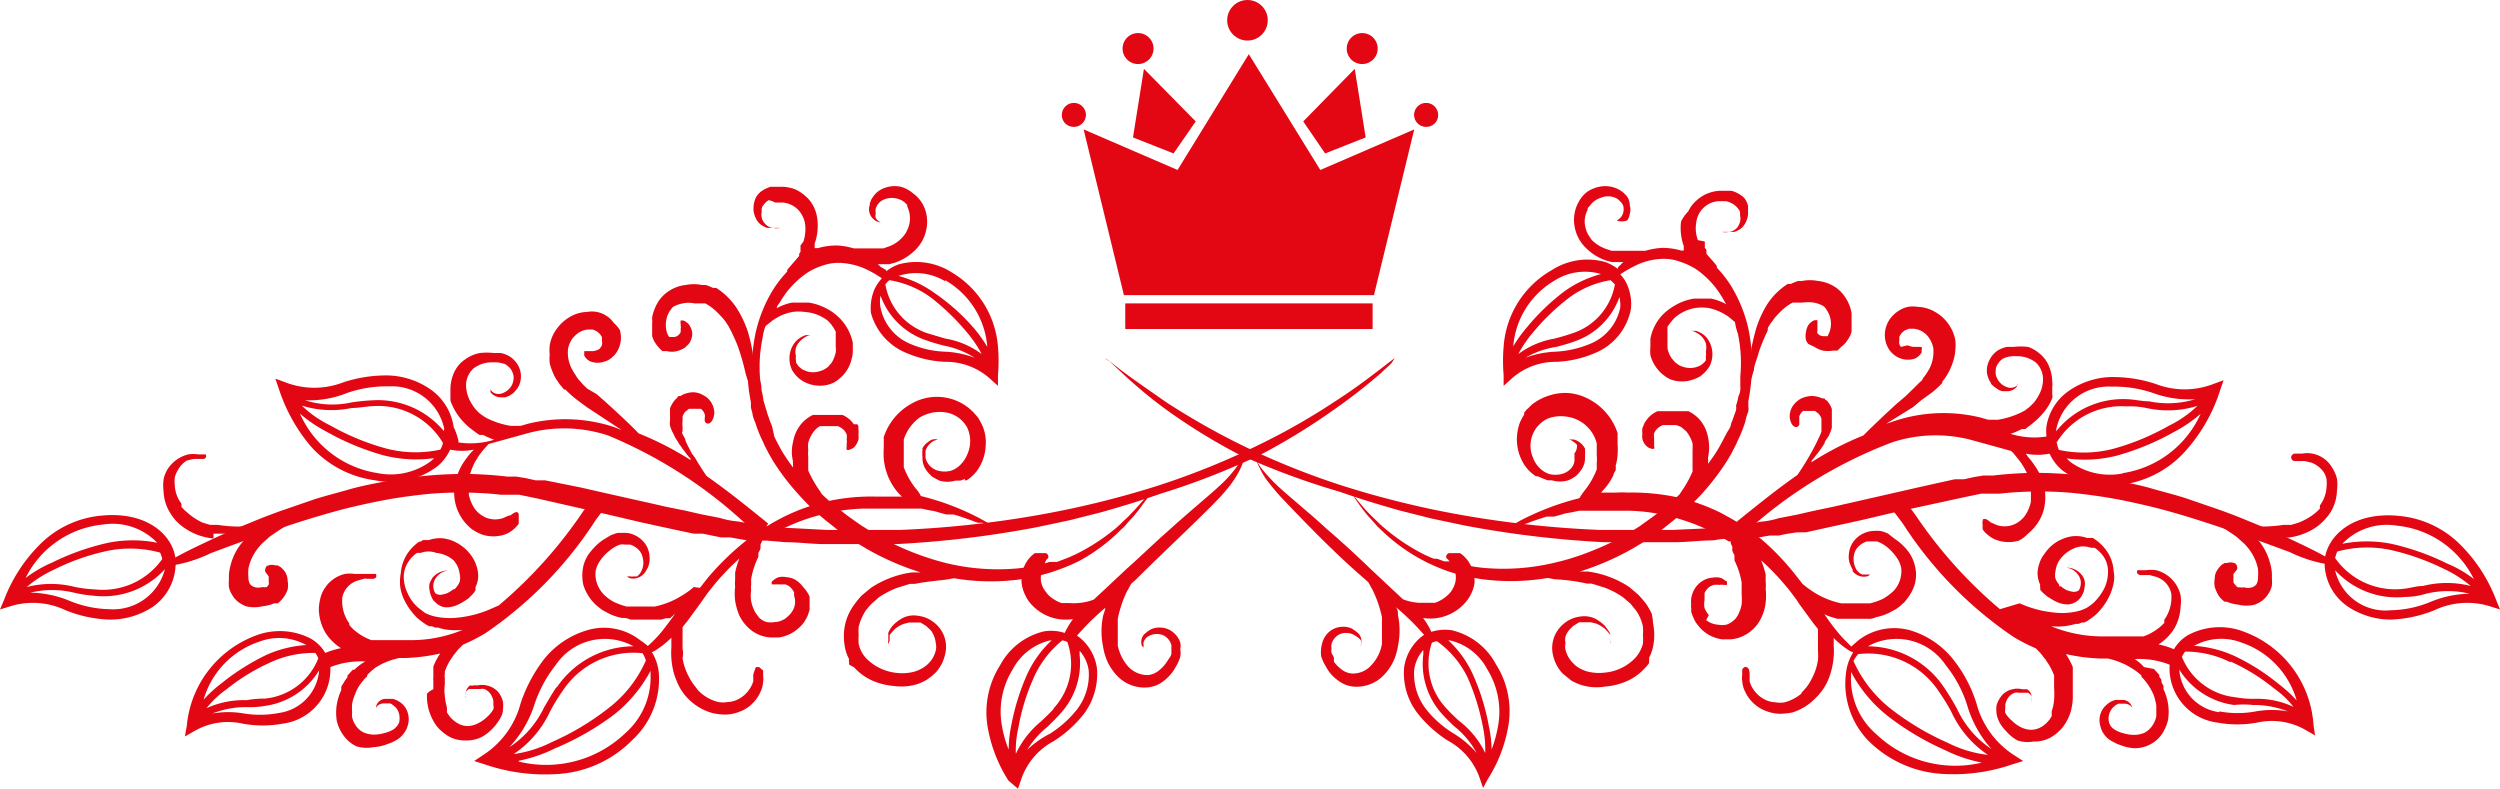 <svg xmlns="http://www.w3.org/2000/svg" viewBox="0 0 93.69 29.57"><defs><style>.cls-1{fill:#e30613;}</style></defs><g id="Layer_2" data-name="Layer 2"><g id="Layer_1-2" data-name="Layer 1"><g id="Layer_2-2" data-name="Layer 2"><g id="set"><path class="cls-1" d="M38.15,29.56l.13-.38a2.54,2.54,0,0,1,1.2-1.4,4.47,4.47,0,0,0,1.12-1,2.5,2.5,0,0,0,.51-1.73h0a1.81,1.81,0,0,0-.64-1.15l-.11-.08c.14-.15.32-.36.55-.58l.18-.17.2-.18.13-.11c0,.1-.06.2-.08.3a2.83,2.83,0,0,0,0,1.16,2.21,2.21,0,0,0,.17.57,2,2,0,0,0,.35.51,1.41,1.41,0,0,0,1.16.44,1.16,1.16,0,0,0,.32-.08,1.2,1.2,0,0,0,.27-.16A1.69,1.69,0,0,0,44,25.1l.13-.23a1.86,1.86,0,0,0,.1-.25.66.66,0,0,0,0-.28.62.62,0,0,0,0-.27.85.85,0,0,0-.3-.4.76.76,0,0,0-.41-.15.82.82,0,0,0-.38.06l-.14.09-.12.1a.43.43,0,0,0-.09.42.27.27,0,0,0,.07.08h0a.11.11,0,0,1,0-.08.33.33,0,0,1,0-.14.57.57,0,0,1,.11-.16.63.63,0,0,1,.5-.12.5.5,0,0,1,.26.13.57.57,0,0,1,.17.28v.33a.56.56,0,0,1-.09.17l-.12.18a1.42,1.42,0,0,1-.3.3.8.8,0,0,1-.36.14,1,1,0,0,1-.74-.31,1.69,1.69,0,0,1-.4-.8v-1a4.35,4.35,0,0,1,.33-1l.17-.31.18-.16c1-1,2.15-2.06,3-2.93a6.53,6.53,0,0,0,.55-.63,4,4,0,0,0,.35-.56,3.12,3.12,0,0,0,.15-.39.38.38,0,0,0,0-.15l-.08.12c-.08.12-.12.21-.22.35a4.51,4.51,0,0,1-.4.47c-.17.17-.37.35-.59.54l-.72.62c-.25.22-.52.45-.78.69-.54.47-1.08,1-1.6,1.46l-.81.76-.43.4h0a2,2,0,0,1-.6.13,1.61,1.61,0,0,1-.31,0h-.3a1.36,1.36,0,0,1-.5-.31,2,2,0,0,1-.17-.23.94.94,0,0,1-.1-.28.92.92,0,0,1,.12-.56A1,1,0,0,1,39.2,21a.3.3,0,0,1,.08-.08h0a.15.15,0,0,0-.08-.19h-.42a1.15,1.15,0,0,0-.27.27,1.26,1.26,0,0,0-.22.88,1.41,1.41,0,0,0,.14.44,1.21,1.21,0,0,0,.24.35,1.73,1.73,0,0,0,1.54.53h0a3.4,3.4,0,0,0-.31.52,1.67,1.67,0,0,0-.77-.06,2.53,2.53,0,0,0-1.65,1.27A3.29,3.29,0,0,0,37,27.16a5.42,5.42,0,0,0,.79,2.09Zm1.34-3c-.15.17-.32.33-.48.48a3.47,3.47,0,0,0-.94,1.21,3.74,3.74,0,0,1,.1-1,7.75,7.75,0,0,1,.56-1.83A3.76,3.76,0,0,1,39.81,24a.6.6,0,0,1,.19.06h0a2.45,2.45,0,0,1-.51,2.48ZM39.41,24a4,4,0,0,0-.92,1.28,8.53,8.53,0,0,0-.59,1.9,4.61,4.61,0,0,0-.1.91,4.35,4.35,0,0,1-.27-1,3,3,0,0,1,.42-2A2.14,2.14,0,0,1,39.35,24Zm-1,4.25a3.34,3.34,0,0,1,.83-1c.17-.16.34-.33.5-.51a2.79,2.79,0,0,0,.72-2.19v-.16a1.37,1.37,0,0,1,.34.74,2.13,2.13,0,0,1-.44,1.46,4.09,4.09,0,0,1-1,.9,3.5,3.5,0,0,0-1,.75Z"/><path class="cls-1" d="M52.27,13.42l-.15.11-.44.34c-.38.29-.94.72-1.69,1.2a24.43,24.43,0,0,1-2.77,1.58,28.48,28.48,0,0,1-3.76,1.53,34.69,34.69,0,0,1-4.6,1.13,38.63,38.63,0,0,1-5.14.55H31l-1.35-.07a10,10,0,0,1-1.34-.13l-.67-.12a3.08,3.08,0,0,1-.66-.13l-.67-.13-.66-.15L25,19l-.66-.15L23,18.55l-1.28-.29L20.42,18h-.35l-.36-.08-.36-.06H19c-.5-.06-1-.09-1.5-.1a16.74,16.74,0,0,0-3,.27c-.48.09-1,.19-1.41.31s-.9.24-1.33.38l-1.22.42c-.39.14-.76.28-1.11.43-.7.28-1.3.55-1.8.79-1,.47-1.57.8-1.49.87a5.15,5.15,0,0,0,1.76-.5c.51-.19,1.12-.42,1.81-.66s1.45-.5,2.27-.74c.41-.12.83-.24,1.26-.34s.89-.2,1.34-.28.92-.14,1.38-.19a13.19,13.19,0,0,1,1.41-.06,13,13,0,0,1,1.4.08h.68l.68.14,2.6.59,1.32.31,1.33.29L26,20h.34l.34.07.34.07h.34l.69.12h.69l.7.06c.46,0,.92.06,1.38.07H33.6a38.43,38.43,0,0,0,5.24-.63l1.23-.26,1.19-.3c.78-.22,1.53-.45,2.24-.7A27.37,27.37,0,0,0,47.32,17a24.41,24.41,0,0,0,2.76-1.71A20.6,20.6,0,0,0,51.73,14l.41-.38Z"/><path class="cls-1" d="M18.07,27.61a1.74,1.74,0,0,0,.42-.34,1.56,1.56,0,0,0,.16-.2,1.76,1.76,0,0,0,.14-.23.66.66,0,0,0,.06-.27,1.13,1.13,0,0,0,0-.26.85.85,0,0,0-.22-.42.82.82,0,0,0-.38-.2.73.73,0,0,0-.36,0,.38.38,0,0,0-.15,0h-.07l-.06,0a.45.45,0,0,0-.17.37.17.17,0,0,0,0,.1h0v-.08a.5.5,0,0,1,0-.13.44.44,0,0,1,.14-.13H18a.33.33,0,0,1,.14,0,.48.48,0,0,1,.23.17.7.7,0,0,1,.12.28v.16a.27.27,0,0,1,0,.15,1.13,1.13,0,0,1-.24.29,1.31,1.31,0,0,1-.34.24.93.93,0,0,1-.37.1.74.74,0,0,1-.36-.09,1.07,1.07,0,0,1-.31-.25l-.06-.08-.06-.09v-.19a2,2,0,0,1-.08-.43,1.62,1.62,0,0,1,0-.44v-.24a.21.21,0,0,1,0-.11v-.12a2,2,0,0,1,.21-.44l.07-.1a.61.61,0,0,1,.07-.1l.14-.18.19-.19a6.65,6.65,0,0,0,.84-.43,14.83,14.83,0,0,0,4.14-4.25l.34-.45-.46-.35c-.11.16-.22.31-.34.46a17.06,17.06,0,0,1-3.18,3.55l-.25.11a4.12,4.12,0,0,1-1.46.36,2.62,2.62,0,0,1-.74-.07,1.66,1.66,0,0,1-.31-.12l-.25-.19a1.52,1.52,0,0,1-.4-.54,1.44,1.44,0,0,1-.15-.65,1.06,1.06,0,0,1,.21-.59,1.2,1.2,0,0,1,.22-.23l.07-.05h.14a.83.83,0,0,1,.58,0A1.17,1.17,0,0,1,17,21a.94.94,0,0,1,.23.53.57.57,0,0,1,0,.26.68.68,0,0,1-.14.23l-.05.06H17a1.58,1.58,0,0,1-.24.15,1.05,1.05,0,0,1-.24.06.35.35,0,0,1-.2-.05h0a.52.52,0,0,1,0-.56.69.69,0,0,1,.23-.22.68.68,0,0,1,.24-.08h0a.76.76,0,0,0-.58.27,2.12,2.12,0,0,0-.11.21.57.57,0,0,0,0,.26.84.84,0,0,0,.08.27.57.57,0,0,0,.08.13l.12.11a.61.61,0,0,0,.32.13,1,1,0,0,0,.34-.05,1.77,1.77,0,0,0,.31-.15l.14-.09a.53.53,0,0,0,.14-.12.86.86,0,0,0,.13-.14l.06-.09V22a.91.91,0,0,0,.1-.4,1.14,1.14,0,0,0-.07-.41,1.3,1.3,0,0,0-.19-.37,1.61,1.61,0,0,0-.67-.54,1.36,1.36,0,0,0-.44-.11,1.3,1.3,0,0,0-.48.07h-.22l-.09.06h-.05a1.67,1.67,0,0,0-.34.31,1.55,1.55,0,0,0-.35.87A1.77,1.77,0,0,0,15,22a1.71,1.71,0,0,0,.13.44,2.42,2.42,0,0,0,.51.72,2.88,2.88,0,0,0,.35.26l.1.05.1,0,.12.05h.11a1.8,1.8,0,0,0,.45.09,3.53,3.53,0,0,0,.46,0h0a5.06,5.06,0,0,1-1.92.38H13.92a2,2,0,0,1-.55-.3,1.51,1.51,0,0,1-.23-.21l-.05-.06v-.06a.83.83,0,0,1-.08-.12,1.46,1.46,0,0,1-.18-.57,1.41,1.41,0,0,1,0-.29.84.84,0,0,1,.56-.62l.25-.07a.21.21,0,0,1,.11,0H14a.21.21,0,0,0,.1-.06v-.12h-.8a1.21,1.21,0,0,0-.38,0,1.23,1.23,0,0,0-.74.52,1.12,1.12,0,0,0-.18.42,1.58,1.58,0,0,0-.05.43,1.81,1.81,0,0,0,.24.82,1.85,1.85,0,0,0,.59.59h0a3.09,3.09,0,0,0-.59.18,1.5,1.5,0,0,0-.53-.53,2.52,2.52,0,0,0-2.08-.12A4,4,0,0,0,7,27.2l-.07.4.35-.2a2.52,2.52,0,0,1,1.82-.28,4.15,4.15,0,0,0,1.49,0A2.05,2.05,0,0,0,12.38,25h0a3.09,3.09,0,0,1,1.31-.21,1.83,1.83,0,0,0-.36.26l-.05.05h-.06l-.1.11-.1.11h0v.06l-.09.12-.07.12a.75.75,0,0,0-.07.12v.12a2.19,2.19,0,0,0-.17.55,2,2,0,0,0,0,.6,1.51,1.51,0,0,0,.26.56,1.24,1.24,0,0,0,.48.4A1.35,1.35,0,0,0,14,28a1.63,1.63,0,0,0,.53-.12,1.22,1.22,0,0,0,.24-.1,1,1,0,0,0,.22-.14.91.91,0,0,0,.18-.21.66.66,0,0,0,.11-.24.79.79,0,0,0,0-.48.7.7,0,0,0-.23-.35.87.87,0,0,0-.33-.17h-.3a.39.39,0,0,0-.32.26.17.17,0,0,0,0,.1h0V26.5a.43.43,0,0,1,.1-.09.37.37,0,0,1,.18-.05h.23a.24.24,0,0,1,.11.06l.11.09a.58.58,0,0,1,.13.26.76.76,0,0,1,0,.3.64.64,0,0,1-.08.14l-.11.11a1.14,1.14,0,0,1-.36.15,1.4,1.4,0,0,1-.41.06,1,1,0,0,1-.37-.08.71.71,0,0,1-.29-.25.82.82,0,0,1-.15-.36v-.1a.17.17,0,0,0,0-.1v-.21a1.45,1.45,0,0,1,.12-.42,1.47,1.47,0,0,1,.21-.39l.07-.09.08-.1.09-.08V25.3h0A2.19,2.19,0,0,1,14.1,25l.11-.06.1-.06.21-.09a3.19,3.19,0,0,1,.44-.13h.19a6.83,6.83,0,0,0,1.35-.17,2.3,2.3,0,0,0-.26.49v.14l0,.14v.15a.09.09,0,0,0,0,.07v.35A.74.74,0,0,0,16,26v.13a1.89,1.89,0,0,0,.38,1.1,1.65,1.65,0,0,0,.48.39,1.29,1.29,0,0,0,.61.13A1.26,1.26,0,0,0,18.07,27.61Zm-6.25-3.14a1.28,1.28,0,0,1,.11.2,2.4,2.4,0,0,1-2,1.51q-.35,0-.69.06a3.36,3.36,0,0,0-1.5.3,3.51,3.51,0,0,1,.74-.7,7.53,7.53,0,0,1,1.62-1A3.81,3.81,0,0,1,11.82,24.47ZM9.15,26.74a3.4,3.4,0,0,0-1.19,0,3.41,3.41,0,0,1,1.3-.24,3.3,3.3,0,0,0,.7-.05,2.82,2.82,0,0,0,2-1.33,1.75,1.75,0,0,1-1.51,1.6A3.77,3.77,0,0,1,9.15,26.74Zm2.32-2.57h.06a4.34,4.34,0,0,0-1.54.37A8.65,8.65,0,0,0,8.31,25.6a5,5,0,0,0-.68.62,3.23,3.23,0,0,1,2.08-2.17A2.09,2.09,0,0,1,11.47,24.17Z"/><path class="cls-1" d="M5.73,22.74a2,2,0,0,0,.85-1.54,1,1,0,0,0,0-.25h0c-.11-.92-1.09-1.78-2.74-1.63a3.73,3.73,0,0,0-2.4,1.14,5.85,5.85,0,0,0-1.28,2L0,22.84l.39-.12a2.85,2.85,0,0,1,2.07.15,4.81,4.81,0,0,0,1.63.35A2.91,2.91,0,0,0,5.73,22.74Zm-2.15-.65A5,5,0,0,1,2.82,22,3.62,3.62,0,0,0,1,22a4.34,4.34,0,0,1,1-.64,8.36,8.36,0,0,1,2-.71,4.23,4.23,0,0,1,2,.06,1.13,1.13,0,0,1,.08.24A2.72,2.72,0,0,1,3.58,22.09Zm2.31-1.75a4.7,4.7,0,0,0-1.83,0,9.2,9.2,0,0,0-2.1.74,4.74,4.74,0,0,0-1,.58,3.62,3.62,0,0,1,2.88-2A2.31,2.31,0,0,1,5.89,20.34ZM4.1,22.83a4.13,4.13,0,0,1-1.51-.32,4,4,0,0,0-1.45-.3,3.46,3.46,0,0,1,1.63,0,5.19,5.19,0,0,0,.79.12,3.11,3.11,0,0,0,2.62-1A2,2,0,0,1,4.1,22.83Z"/><path class="cls-1" d="M9.49,19.73a2.41,2.41,0,0,0-.38,0,5,5,0,0,1-.95-.06H7.87l-.29-.09A2.27,2.27,0,0,1,7,19.19,1.8,1.8,0,0,1,6.8,19v-.12l-.08-.12a1.26,1.26,0,0,1-.17-.57,1.41,1.41,0,0,1,0-.29.81.81,0,0,1,.11-.27A.93.93,0,0,1,7,17.26l.25-.06h.36a.12.12,0,0,0,.1-.05.13.13,0,0,0,0-.12H7.44a1.27,1.27,0,0,0-.39,0,1.29,1.29,0,0,0-.74.51,1.16,1.16,0,0,0-.18.43,1.55,1.55,0,0,0,0,.43,1.63,1.63,0,0,0,.24.81,1.75,1.75,0,0,0,.58.6,2.2,2.2,0,0,0,.7.31,2,2,0,0,0,.35.06V20H9.16A3.72,3.72,0,0,1,9.49,19.73Z"/><path class="cls-1" d="M12.18,19a1.19,1.19,0,0,0-.46.06,7.47,7.47,0,0,0-1.15.3,4.12,4.12,0,0,0-.74.34c-.13.08-.26.16-.38.25a1.82,1.82,0,0,0-.34.34,2.11,2.11,0,0,0-.47.9,1.57,1.57,0,0,0-.06.53,1.41,1.41,0,0,0,0,.29,1,1,0,0,0,.13.3.88.88,0,0,0,.22.25,1.18,1.18,0,0,0,.29.16,1.3,1.3,0,0,0,.62,0,1.59,1.59,0,0,0,.3-.06l.14-.05h.13a1.09,1.09,0,0,0,.37-.52.86.86,0,0,0,0-.32.68.68,0,0,0-.08-.31.76.76,0,0,0-.19-.21l-.1-.06h-.09a.39.39,0,0,0-.26,0,.13.13,0,0,0-.11.11.17.17,0,0,0,0,.14l.12.16v.22a.14.14,0,0,1,0,.09L10,22l-.09.09h0L10,22a.49.49,0,0,1-.17,0,.51.51,0,0,1-.3,0,.36.36,0,0,1-.16-.11.46.46,0,0,1-.06-.23,2,2,0,0,1,0-.35,1.76,1.76,0,0,1,.28-.66,2.17,2.17,0,0,1,.24-.29l.28-.25c.2-.14.4-.28.61-.4.41-.23.79-.4,1-.53A1.71,1.71,0,0,1,12.18,19Z"/><path class="cls-1" d="M28.44,20.07l.35-.44-.1-.09c-.72-.58-1.45-1.17-2.21-1.7-.11-.16-.27-.4-.43-.68L25.93,17l-.12-.23-.06-.12-.06-.13c0-.08-.07-.16-.11-.25s0-.08,0-.12V16a.81.81,0,0,1,0-.22V15.7h0v-.09a.52.52,0,0,1,.1-.18l.14-.11h.45l.06.06a.64.64,0,0,1,.08.14.33.33,0,0,1,0,.14v.12a.14.14,0,0,0,.07.08.11.11,0,0,0,.11,0,.28.28,0,0,0,.12-.14.63.63,0,0,0,.06-.27.79.79,0,0,0-.1-.34.7.7,0,0,0-.3-.29A.81.81,0,0,0,26,14.7a1,1,0,0,0-.41.09l-.09.05h-.05s-.05,0-.07.07l-.07.06a1.12,1.12,0,0,0-.2.33v0h0v.48a.49.49,0,0,0,0,.17,1.2,1.2,0,0,0,.13.31,1.17,1.17,0,0,0,.15.27l.07.12.09.12a.44.44,0,0,0,.08.11l.08.11a1.63,1.63,0,0,0,.17.2v.05a12,12,0,0,0-1.95-1c-.22-.24-.67-.66-1.24-1.18l-.33-.29L22,14.56l-.16-.16-.15-.17a1.27,1.27,0,0,1-.13-.19,1.74,1.74,0,0,1-.11-.18,1.3,1.3,0,0,1-.16-.8,1,1,0,0,1,.14-.34,1,1,0,0,1,.27-.26.76.76,0,0,1,.33-.11h.17a.51.51,0,0,1,.28.17.35.35,0,0,1,.08.13v.13a.33.33,0,0,1,0,.14.24.24,0,0,1-.06.11.23.23,0,0,1-.07.07.83.83,0,0,1-.21.06H21.9a.09.09,0,0,0,0,.07.17.17,0,0,0,0,.1.47.47,0,0,0,.24.22.75.75,0,0,0,.51,0,.64.64,0,0,0,.29-.16.85.85,0,0,0,.22-.28,1,1,0,0,0,.07-.74A1.18,1.18,0,0,0,23,12.1a1,1,0,0,0-1-.41,1.36,1.36,0,0,0-.65.19,1.62,1.62,0,0,0-.49.45,1.42,1.42,0,0,0-.26.62,1.93,1.93,0,0,0,0,.34,1.71,1.71,0,0,0,0,.32,2.42,2.42,0,0,0,.23.58c.06.08.11.17.17.24l.09.11.05.06h.05a4.48,4.48,0,0,0,.4.36l.39.29.38.25.94.62L23,16a5.84,5.84,0,0,0-3.21-.12l-.28.08h-.37a3.16,3.16,0,0,1-.9-.29h0l-.1-.06-.1-.07h0l-.09-.07-.08-.08-.07-.08h0a1.83,1.83,0,0,1-.23-.38,1.38,1.38,0,0,1-.1-.4.86.86,0,0,1,.26-.71,1.13,1.13,0,0,1,.75-.24,1,1,0,0,1,.39.05.28.28,0,0,1,.15.08.68.68,0,0,1,.12.12.64.64,0,0,1,.11.3.72.72,0,0,1-.06.29.66.66,0,0,1-.4.33.38.38,0,0,1-.21,0,.33.33,0,0,1-.13-.07.18.18,0,0,1-.06-.09h0a.24.24,0,0,0,0,.12.49.49,0,0,0,.4.18h.15l.15-.06.15-.1.13-.15a.76.76,0,0,0,.15-.41.85.85,0,0,0-.1-.47.83.83,0,0,0-.16-.21.76.76,0,0,0-.23-.17,1.14,1.14,0,0,0-.26-.09h-.25a2.44,2.44,0,0,0-.54,0,1.36,1.36,0,0,0-.55.24A1.17,1.17,0,0,0,17,14a1.53,1.53,0,0,0-.12.6V15a.58.58,0,0,0,.05.14,2.25,2.25,0,0,0,.29.5,3,3,0,0,0,.39.4l.12.09.12.09.12.08h.14a3,3,0,0,0,.41.18,3,3,0,0,1-1.34.1v-.07A2.55,2.55,0,0,0,17,16a2.08,2.08,0,0,0-.87-1.41,2.94,2.94,0,0,0-1.57-.52,5.16,5.16,0,0,0-1.7.26,3,3,0,0,1-2.16,0l-.38-.14.13.38a6.37,6.37,0,0,0,1.2,2.16A3.91,3.91,0,0,0,14.06,18a2.89,2.89,0,0,0,2.34-.53,1.79,1.79,0,0,0,.47-.62,2.22,2.22,0,0,0,.89,0l-.09.09a3,3,0,0,0-.22.28,2.07,2.07,0,0,0-.34.68,1.8,1.8,0,0,0-.07.83,1.74,1.74,0,0,0,.33.78,1.77,1.77,0,0,0,.3.31,1.68,1.68,0,0,0,.42.22A1.35,1.35,0,0,0,19,20a1.27,1.27,0,0,0,.33-.24l.11-.13v-.2a0,0,0,0,1,0-.05v-.1a.1.1,0,0,0-.07-.09c-.08,0-.15.06-.25.13h-.05l-.23.1a.93.93,0,0,1-.57,0,1,1,0,0,1-.46-.33,1.42,1.42,0,0,1-.24-.55v-.3a1.71,1.71,0,0,1,0-.32,3.23,3.23,0,0,1,.22-.59l.16-.26.09-.12.09-.11.1-.11.08-.09.94-.26.62-.17a5.27,5.27,0,0,1,2.92.11A17.33,17.33,0,0,1,28.33,20ZM11.24,15.5a5.19,5.19,0,0,0,1,.68,9.59,9.59,0,0,0,2.12.88,4.91,4.91,0,0,0,1.91.11l-.12.11a2.51,2.51,0,0,1-2,.45A3.82,3.82,0,0,1,11.24,15.5Zm5.39.65A3.21,3.21,0,0,0,14,15a7.58,7.58,0,0,0-.82.08A3.36,3.36,0,0,1,11.43,15,3.83,3.83,0,0,0,13,14.73a4.47,4.47,0,0,1,1.58-.25,2,2,0,0,1,2.07,1.6Zm-.13.7a4.35,4.35,0,0,1-2.06-.05,9.14,9.14,0,0,1-2.07-.86,4.12,4.12,0,0,1-1.06-.74,3.71,3.71,0,0,0,1.87.09c.26,0,.54-.06.8-.07A2.82,2.82,0,0,1,16.6,16.6.77.77,0,0,1,16.5,16.85Z"/><path class="cls-1" d="M34.37,25.64a1.76,1.76,0,0,0,.37-.17,2.6,2.6,0,0,0,.32-.26,1.48,1.48,0,0,0,.36-.69,1.15,1.15,0,0,0-.5-1.25,1,1,0,0,0-.28-.14,1.36,1.36,0,0,0-.29-.06.93.93,0,0,0-.52.09,1.52,1.52,0,0,0-.35.26,1.12,1.12,0,0,0-.19.29V24a.38.38,0,0,0,0,.15v0a.78.78,0,0,1,.05-.14v-.21a2.2,2.2,0,0,1,.2-.23,1.09,1.09,0,0,1,.33-.19l.2-.05h.43l.21.13.18.17a1,1,0,0,1,.18.48.57.57,0,0,1,0,.26,1,1,0,0,1-.28.5,1.08,1.08,0,0,1-.24.18,1.39,1.39,0,0,1-.28.12,1.74,1.74,0,0,1-.64.05,1.86,1.86,0,0,1-1.17-.55,1.12,1.12,0,0,1-.28-.54,1.71,1.71,0,0,1,0-.32,1.71,1.71,0,0,1,0-.32,2.06,2.06,0,0,1,.25-.59,3,3,0,0,1,.23-.27l.27-.24a3.48,3.48,0,0,1,.66-.35l.35-.11.17-.05h.18c.46-.09.88-.12,1.18-.16l.28-.05a8.24,8.24,0,0,0,2.43.05,7.31,7.31,0,0,0,1.23-.28,7.7,7.7,0,0,0,1-.4A6.67,6.67,0,0,0,42,19.86l.14-.13.12-.14.22-.24.18-.22.14-.19.19-.26c0-.06.06-.09,0-.1l-.07.08-.21.24-.16.18-.19.2a2.39,2.39,0,0,1-.23.22l-.12.12-.14.13a7.61,7.61,0,0,1-1.51,1l-.24.11-.12.05-.13.05-.26.1h-.28a5.88,5.88,0,0,1-1.18.24,8.21,8.21,0,0,1-2.66-.19A10.22,10.22,0,0,1,32.77,20l-.16-.1-.16-.1-.08-.05-.08-.05-.16-.11-.31-.22-.16-.12-.15-.12a8.42,8.42,0,0,1-.72-.62V18.5l-.08-.12a4.88,4.88,0,0,1-.42-.74v-.51a1.22,1.22,0,0,1,0-.27,1.22,1.22,0,0,1,0-.27,1.26,1.26,0,0,1,.24-.46.78.78,0,0,1,.2-.16h.67a.74.74,0,0,1,.21.13.57.57,0,0,1,.12.18.54.54,0,0,1,0,.18.43.43,0,0,1,0,.16v.13a.17.17,0,0,0,0,.1.11.11,0,0,0,.11,0,.4.4,0,0,0,.18-.1.72.72,0,0,0,.15-.27.54.54,0,0,0,0-.18.74.74,0,0,0,0-.21V16a.13.13,0,0,0-.05-.1l-.12,0-.07-.09a1,1,0,0,0-.36-.26H30.46l-.09.05a1.35,1.35,0,0,0-.32.26,1.52,1.52,0,0,0-.22.34,1.58,1.58,0,0,0-.11.37,1.46,1.46,0,0,0,0,.72.11.11,0,0,0,0,.08v.15c-.12-.16-.23-.32-.34-.49s-.25-.44-.36-.66L28.94,16a1.34,1.34,0,0,0-.07-.18l-.06-.17-.06-.17a1.09,1.09,0,0,0-.05-.17L28.61,15a2.41,2.41,0,0,0-.07-.37,1.65,1.65,0,0,0-.05-.38,5.3,5.3,0,0,1,.09-1.59,1.77,1.77,0,0,1,.11-.44l.25-.2a2.33,2.33,0,0,1,.34-.2,2,2,0,0,1,.42-.13,1.77,1.77,0,0,1,.46,0A1.6,1.6,0,0,1,31,12a1.27,1.27,0,0,1,.27.34.41.41,0,0,1,.05.09V13a.74.74,0,0,1,0,.21,1.37,1.37,0,0,1-.15.38l-.13.15a.91.91,0,0,1-.16.11,1,1,0,0,1-.37.1.75.75,0,0,1-.36-.07.38.38,0,0,1-.15-.09.49.49,0,0,1-.12-.13l-.05-.08V13.5a.43.43,0,0,1,0-.16.55.55,0,0,1,0-.31.61.61,0,0,1,.15-.24.78.78,0,0,1,.2-.16.48.48,0,0,1,.2-.07H30.2a.84.84,0,0,0-.51.43,1,1,0,0,0,0,.89,1.19,1.19,0,0,0,.36.38,1.15,1.15,0,0,0,.25.12,1.24,1.24,0,0,0,.85,0,.92.92,0,0,0,.27-.16,1.31,1.31,0,0,0,.49-.75,1.06,1.06,0,0,0,.05-.31v-.31a1.84,1.84,0,0,0-.57-1,1.92,1.92,0,0,0-.48-.32,2.1,2.1,0,0,0-.6-.19h-.63a2,2,0,0,0-.57.21h0c0-.08.08-.16.13-.24a3.33,3.33,0,0,1,1-1.08,2.34,2.34,0,0,1,.6-.28,1.76,1.76,0,0,1,.6-.1,2.61,2.61,0,0,1,1,.23,4.59,4.59,0,0,1,.61.35h0a1.6,1.6,0,0,0-.29.44,1.8,1.8,0,0,0-.12.86A2.26,2.26,0,0,0,34,13.24a4.08,4.08,0,0,0,1.42.32,2.47,2.47,0,0,1,1.68.63l.3.27v-.4a6.25,6.25,0,0,0,0-1.06,3.55,3.55,0,0,0-1.73-2.79,2.47,2.47,0,0,0-2-.3,1.61,1.61,0,0,0-.46.26h0v-.05L33,10a.52.52,0,0,0-.11-.1h.44l.22-.06a2,2,0,0,0,.77-.49,1.48,1.48,0,0,0,.41-.84,1.37,1.37,0,0,0-.18-.91,1.23,1.23,0,0,0-.33-.35A1.15,1.15,0,0,0,33.76,7a1.09,1.09,0,0,0-.79.13.81.81,0,0,0-.26.26.59.59,0,0,0-.12.31.48.48,0,0,0,0,.29.51.51,0,0,0,.42.35h0a.45.45,0,0,1-.19-.17.33.33,0,0,1,0-.17.61.61,0,0,1,0-.19.55.55,0,0,1,.3-.33.78.78,0,0,1,.78.1l.1.1v.06h0a1,1,0,0,1,0,.88.9.9,0,0,1-.17.26,1.25,1.25,0,0,1-.56.37l-.17.06H32a2.68,2.68,0,0,0-.63-.11,2.5,2.5,0,0,0-.72.1h-.12V9.13a2,2,0,0,0,.1-.92,1.37,1.37,0,0,0-.13-.45,1.24,1.24,0,0,0-.29-.39,1.56,1.56,0,0,0-.4-.27A1.47,1.47,0,0,0,29.35,7h-.47a1.2,1.2,0,0,0-.39.2h0l-.07.07-.07.09h0a.92.92,0,0,0-.11.4.74.74,0,0,0,.06.36.67.67,0,0,0,.19.28.82.82,0,0,0,.26.14h.49a.62.62,0,0,1-.27,0,.46.46,0,0,1-.32-.18.42.42,0,0,1-.1-.2.49.49,0,0,1,0-.24.24.24,0,0,1,0-.12.24.24,0,0,1,.06-.11.61.61,0,0,1,.2-.19,1,1,0,0,1,.24.09h.29a.93.93,0,0,1,.55.25,1,1,0,0,1,.28.54,1.53,1.53,0,0,1-.06.67L30,9.2v.16L30,9.44l-.05.07v.08l-.06.07c-.15.18-.29.33-.39.46v.06a4.29,4.29,0,0,0-.53.68,5.33,5.33,0,0,0-.65,1.6,6.14,6.14,0,0,0-.12.86v-.13a5.49,5.49,0,0,0-.18-.78,4,4,0,0,0-.41-.86,2.54,2.54,0,0,0-.77-.76h-.12l-.13-.06-.14-.05h-.15a1.52,1.52,0,0,0-.6,0,1.38,1.38,0,0,0-.59.2,1.35,1.35,0,0,0-.45.44,1.73,1.73,0,0,0-.22.57V12a.11.11,0,0,1,0,.08v.51a.89.89,0,0,0,.15.31,1.2,1.2,0,0,0,.24.26H25a.73.73,0,0,0,.36,0,1,1,0,0,0,.32-.14l.12-.12a.38.38,0,0,0,.09-.15.58.58,0,0,0,.05-.29.63.63,0,0,0-.08-.23.37.37,0,0,0-.13-.15.33.33,0,0,0-.13-.07h-.09a.29.29,0,0,0,0,.13v.08a.17.17,0,0,1,0,.1v.11a.16.16,0,0,1-.05.09.27.27,0,0,1-.22.11h-.16a.61.61,0,0,1-.09-.18,1,1,0,0,1,.1-.78l.12-.16h0a1.09,1.09,0,0,1,.38-.14,1,1,0,0,1,.43,0h.41a1.9,1.9,0,0,1,.37.26c.11.1.21.21.31.32l.07.09.06.09.06.09h0l.05.1.05.09.09.19a4.71,4.71,0,0,1,.27.71c.07.22.12.42.16.59s.08.29.11.38a6.83,6.83,0,0,0,.11.79v.19a1.33,1.33,0,0,0,.05.19,1.21,1.21,0,0,0,.11.37,4.89,4.89,0,0,0,.3.75c.05.13.12.25.18.37l.1.18.1.17a9,9,0,0,0,1,1.3,8.8,8.8,0,0,0,1.19,1.09l.16.13.16.12.33.23.33.21.35.21a10.17,10.17,0,0,0,2,.87h-.31a3.66,3.66,0,0,0-1.55.58l-.34.28a3,3,0,0,0-.28.34,2,2,0,0,0-.22.37,2,2,0,0,0-.13.39,2.12,2.12,0,0,0,0,.87,1.5,1.5,0,0,0,.15.42.17.17,0,0,0,0,.1v.1A.86.86,0,0,0,32,25a2.07,2.07,0,0,0,.7.51,2.59,2.59,0,0,0,.82.2A2,2,0,0,0,34.37,25.64ZM33,11.08a2.74,2.74,0,0,0,1.7,1.67c.22.08.44.14.66.2a3.29,3.29,0,0,1,1.17.46,3.55,3.55,0,0,0-1.11-.23,3.62,3.62,0,0,1-1.3-.29A1.86,1.86,0,0,1,33,11.53,1.14,1.14,0,0,1,33,11.08Zm.33-.58a3.59,3.59,0,0,1,1.57.66,8.67,8.67,0,0,1,1.34,1.3,4.44,4.44,0,0,1,.55.81,3.11,3.11,0,0,0-1.36-.58l-.64-.19a2.35,2.35,0,0,1-1.61-1.84A.75.75,0,0,1,33.33,10.5Zm2.09,0A3.16,3.16,0,0,1,37,13a5.11,5.11,0,0,0-.51-.71A7.68,7.68,0,0,0,35.05,11a4.19,4.19,0,0,0-1.38-.66h0a2.11,2.11,0,0,1,1.75.2Z"/><path class="cls-1" d="M23.69,27.74a3.11,3.11,0,0,0,1-2.52,1.81,1.81,0,0,0-.26-.78,1,1,0,0,0,.23-.13,3.31,3.31,0,0,0,.5-.41h0v.37a2.67,2.67,0,0,0,0,.4,3,3,0,0,0,.06.42,2.16,2.16,0,0,0,.14.43,1.91,1.91,0,0,0,.53.76,2,2,0,0,0,.84.45,2.42,2.42,0,0,0,.47.05,1.56,1.56,0,0,0,.52-.11,1.24,1.24,0,0,0,.46-.29,1.31,1.31,0,0,0,.3-.41,1.06,1.06,0,0,0,.12-.43.67.67,0,0,0,0-.2v-.16h0v-.05L28.45,25h-.12s-.07.15-.1.29,0,0,0,.06v.18a1,1,0,0,1-.13.28,1.13,1.13,0,0,1-.51.43.93.93,0,0,1-.33.07,1,1,0,0,1-.34,0A1.6,1.6,0,0,1,26.3,26l-.07-.06-.06-.06L26,25.66a2,2,0,0,1-.19-.31,2.16,2.16,0,0,1-.23-.69.83.83,0,0,0,0-.35V23.5h0l.17-.21.52-.71.26-.37.28-.35a9.88,9.88,0,0,1,.9-.93,3.24,3.24,0,0,0-.16.53v.26a1.22,1.22,0,0,0,0,.27,2.26,2.26,0,0,0,0,.52,2.39,2.39,0,0,0,.15.54,1.6,1.6,0,0,0,.36.49,1.33,1.33,0,0,0,.53.3,1.35,1.35,0,0,0,.29.05h.3a1.39,1.39,0,0,0,.77-.37,1.12,1.12,0,0,0,.18-.2,1.71,1.71,0,0,0,.13-.23,2.25,2.25,0,0,0,.08-.24v-.49A1.24,1.24,0,0,0,30.1,22a1.06,1.06,0,0,0-.29-.27.79.79,0,0,0-.34-.1.66.66,0,0,0-.28,0,.56.56,0,0,0-.2.11l-.07.06v.1h.5a.44.44,0,0,1,.19.1.75.75,0,0,1,.15.2v.13a.66.66,0,0,1,0,.44.87.87,0,0,1-.16.26l-.12.11a.42.42,0,0,1-.14.09.61.61,0,0,1-.3.08.86.86,0,0,1-.32,0,.74.74,0,0,1-.27-.16L28.34,23a.64.64,0,0,1-.08-.14,1.35,1.35,0,0,1-.11-.34,1.27,1.27,0,0,1,0-.39.74.74,0,0,1,0-.21v-.22a3,3,0,0,1,.27-.83v-.1h0v-.05a.8.8,0,0,0,.08-.16v-.15l.06-.13v-.07h.07l.19-.11.09-.05L29,20l.19-.11a7.35,7.35,0,0,1,1.58-.6,6.81,6.81,0,0,1,1.62-.23h2.14l.33.07a1.55,1.55,0,0,1,.31.07l.29.08h.28l.26.08.23.08.22.08.19.07h.17l.27.1a.63.63,0,0,0,.23.08l-.21-.13-.25-.14-.16-.09-.18-.09a9.59,9.59,0,0,0-2-.73,1.07,1.07,0,0,0-.19-.28,3,3,0,0,1-.45-.8V16.47a1.64,1.64,0,0,1,.62-.84,1.66,1.66,0,0,1,.47-.17,1.46,1.46,0,0,1,.51,0,1.11,1.11,0,0,1,.78.57,1.21,1.21,0,0,1,0,1,1.16,1.16,0,0,1-.26.39.89.89,0,0,1-.38.23,1,1,0,0,1-.41,0,.66.66,0,0,1-.51-.47.38.38,0,0,1,0-.15.38.38,0,0,1,0-.15.61.61,0,0,1,.13-.22.65.65,0,0,1,.16-.13l.17-.07H35a.41.41,0,0,0-.21.1.64.64,0,0,0-.22.24v.09a.17.17,0,0,0,0,.1.21.21,0,0,0,0,.11v.11a.78.78,0,0,0,.18.46,1.8,1.8,0,0,0,.19.2l.26.14a1.06,1.06,0,0,0,.61,0H36l.16-.06,0,.05h.07l.07-.05a1.44,1.44,0,0,0,.45-.53,1.75,1.75,0,0,0,.19-.71,1.6,1.6,0,0,0-.12-.75l-.09-.18a.41.41,0,0,1-.05-.09l-.06-.08-.07-.08-.06-.07-.15-.14a1.91,1.91,0,0,0-2.22-.17,2.22,2.22,0,0,0-1,1.23v.4a2.94,2.94,0,0,0,0,.42,2.66,2.66,0,0,0,.07.39l.06.18a.87.87,0,0,0,.07.17,2.1,2.1,0,0,0,.37.56l.11.11h-1a7.65,7.65,0,0,0-1.72.16,7.39,7.39,0,0,0-1.71.6l-.21.11-.2.11-.38.23a7.54,7.54,0,0,0-.73.53,10.13,10.13,0,0,0-1.32,1.3l-.3.38L26,22a3,3,0,0,1-.46.33,3.09,3.09,0,0,1-1,.4H23.48a2.64,2.64,0,0,1-.47-.17,1.58,1.58,0,0,1-.39-.29,1.09,1.09,0,0,1-.3-.86A1,1,0,0,1,22.5,21a1.46,1.46,0,0,1,.34-.36,1.29,1.29,0,0,1,.39-.23.61.61,0,0,1,.19,0h.2a.83.83,0,0,1,.32.2.6.6,0,0,1,.15.31.7.7,0,0,1-.12.59l-.09.09a.31.31,0,0,1-.1,0,.49.49,0,0,1-.17,0H23.5a.26.26,0,0,0,.11.07.53.53,0,0,0,.48-.13l.06-.06.05-.07.09-.16a1.46,1.46,0,0,0,.05-.2.81.81,0,0,0,0-.22.91.91,0,0,0-.16-.45,1,1,0,0,0-.43-.34.89.89,0,0,0-.28-.07h-.31a1.42,1.42,0,0,0-.29.1l-.25.15a2,2,0,0,0-.45.41,1.35,1.35,0,0,0-.31.59,1.65,1.65,0,0,0,0,.7,1.77,1.77,0,0,0,.33.6l.12.13.13.11.13.1.15.08a1.89,1.89,0,0,0,.6.22.54.54,0,0,1,.3.06h1.16l.17-.05.16,0L25.3,23h0c-.16.23-.32.44-.46.62a4.59,4.59,0,0,1-.4.44l-.16.15A2.73,2.73,0,0,0,24,24a2.2,2.2,0,0,0-2-.38,3.25,3.25,0,0,0-1.6,1.07,5.6,5.6,0,0,0-.89,1.67,3.3,3.3,0,0,1-1.41,1.94l-.33.22.38.12A7,7,0,0,0,21,29,4.29,4.29,0,0,0,23.69,27.74Zm-2.83-2c-.17.25-.32.52-.47.77A3.64,3.64,0,0,1,19.09,28,4.26,4.26,0,0,0,20,26.49a4.86,4.86,0,0,1,.82-1.56,2.22,2.22,0,0,1,2.92-.71,3.5,3.5,0,0,0-2.88,1.55Zm3.35-1a4.57,4.57,0,0,1-1.42,1.81,9.82,9.82,0,0,1-2.11,1.26,4.5,4.5,0,0,1-1.43.45,3.89,3.89,0,0,0,1.37-1.61,7.17,7.17,0,0,1,.46-.75,3.17,3.17,0,0,1,3-1.42,1.08,1.08,0,0,1,.13.29Zm-4.77,3.77a5.38,5.38,0,0,0,1.35-.46A10.27,10.27,0,0,0,23,26.79a5.23,5.23,0,0,0,1.38-1.65v.12a2.78,2.78,0,0,1-.94,2.21,4.29,4.29,0,0,1-4,1.07Z"/><path class="cls-1" d="M55.75,29.21a5.42,5.42,0,0,0,.79-2.09,3.29,3.29,0,0,0-.48-2.23,2.53,2.53,0,0,0-1.65-1.27,1.67,1.67,0,0,0-.77.06,2.47,2.47,0,0,0-.31-.52h0a1.74,1.74,0,0,0,1.54-.53,1.48,1.48,0,0,0,.25-.35,1.41,1.41,0,0,0,.14-.44A1.31,1.31,0,0,0,55,21a1.2,1.2,0,0,0-.28-.27h-.42a.14.14,0,0,0-.09.08.11.11,0,0,0,0,.11h0a.3.3,0,0,1,.08.08l.15.21a.85.85,0,0,1,.11.56.94.94,0,0,1-.1.28.76.76,0,0,1-.17.23,1.36,1.36,0,0,1-.5.31h-.61a2,2,0,0,1-.59-.13h0l-.43-.4-.81-.76c-.51-.49-1.06-1-1.6-1.46q-.39-.36-.78-.69l-.72-.62c-.22-.19-.42-.37-.58-.54a6,6,0,0,1-.41-.47,2.5,2.5,0,0,1-.21-.35L47.05,17v.15a1.68,1.68,0,0,0,.16.39,2.5,2.5,0,0,0,.35.56,8.14,8.14,0,0,0,.54.63c.83.87,1.92,2,3,2.93l.18.16.17.31a4.37,4.37,0,0,1,.34,1v1a1.52,1.52,0,0,1-.4.8.91.91,0,0,1-.73.31.73.73,0,0,1-.37-.14,1.42,1.42,0,0,1-.3-.3v-.16l-.09-.17a.49.49,0,0,1,0-.17.43.43,0,0,1,0-.16.57.57,0,0,1,.17-.28.5.5,0,0,1,.26-.13.63.63,0,0,1,.5.12A.57.57,0,0,1,51,24a.33.33,0,0,1,0,.14.11.11,0,0,1,0,.08h0l0-.06a.43.43,0,0,0-.09-.42l-.12-.1-.14-.09a.78.78,0,0,0-.37-.06.79.79,0,0,0-.42.15.83.83,0,0,0-.29.4,1.28,1.28,0,0,0-.06.55,1.86,1.86,0,0,0,.1.25l.13.23a1.42,1.42,0,0,0,.39.42,1.2,1.2,0,0,0,.27.16,1.09,1.09,0,0,0,.31.08,1.41,1.41,0,0,0,1.16-.44,2,2,0,0,0,.35-.51,2.21,2.21,0,0,0,.17-.57,2.83,2.83,0,0,0,0-1.16c0-.1,0-.2-.08-.3l.13.11.2.18.18.17c.23.22.41.43.55.58l-.11.08a1.81,1.81,0,0,0-.64,1.15h0a2.46,2.46,0,0,0,.52,1.73,4.6,4.6,0,0,0,1.11,1,2.54,2.54,0,0,1,1.2,1.4l.13.38Zm-2.09-5.12h0a.6.6,0,0,1,.19-.06A3.6,3.6,0,0,1,55,25.39a8.44,8.44,0,0,1,.57,1.83,4.19,4.19,0,0,1,.09,1,3.33,3.33,0,0,0-1-1.22c-.16-.15-.33-.31-.48-.48A2.44,2.44,0,0,1,53.66,24.09Zm.68-.09a2.12,2.12,0,0,1,1.4,1.09,3,3,0,0,1,.42,2,4.9,4.9,0,0,1-.26,1,4.62,4.62,0,0,0-.11-.91,8.38,8.38,0,0,0-.59-1.9A4,4,0,0,0,54.28,24Zm.09,3.46a3.89,3.89,0,0,1-1-.9A2.14,2.14,0,0,1,53,25.1a1.37,1.37,0,0,1,.34-.74v.16A2.81,2.81,0,0,0,54,26.71c.16.18.33.35.5.51a3.25,3.25,0,0,1,.84,1A3.68,3.68,0,0,0,54.43,27.46Z"/><path class="cls-1" d="M41.42,13.42l.15.11.44.34c.38.29,1,.72,1.69,1.2a27.08,27.08,0,0,0,2.77,1.58,28.61,28.61,0,0,0,3.77,1.53,34.55,34.55,0,0,0,4.59,1.13,38.63,38.63,0,0,0,5.14.55h2.69L64,19.8a10,10,0,0,0,1.34-.13l.66-.12a3.08,3.08,0,0,0,.66-.13l.67-.13.66-.15.67-.14.66-.15,1.32-.3,1.27-.29,1.35-.3h.35l.36-.08.36-.06h.37c.5-.06,1-.09,1.5-.1a16.74,16.74,0,0,1,3,.27c.48.09,1,.19,1.41.31s.9.24,1.33.38l1.22.42c.39.14.76.28,1.11.43.7.28,1.31.55,1.81.79,1,.47,1.56.8,1.48.87a5.1,5.1,0,0,1-1.75-.5c-.52-.19-1.13-.42-1.82-.66s-1.45-.5-2.26-.74c-.41-.12-.84-.24-1.27-.34s-.88-.2-1.34-.28-.92-.14-1.38-.19a13.19,13.19,0,0,0-1.41-.06,13,13,0,0,0-1.39.08h-.69l-.67.14L71,19.2l-1.32.31-1.33.29-.67.15h-.34L67,20l-.34.07h-.34l-.7.12h-.69a2.76,2.76,0,0,0-.7.06c-.46,0-.92.06-1.38.07H60.12a38.58,38.58,0,0,1-5.25-.63l-1.23-.26-1.19-.3c-.78-.22-1.53-.45-2.24-.7A27.77,27.77,0,0,1,46.37,17a22.16,22.16,0,0,1-2.75-1.71A17.66,17.66,0,0,1,42,13.93l-.41-.38C41.46,13.47,41.41,13.42,41.42,13.42Z"/><path class="cls-1" d="M76.2,27.79a1.29,1.29,0,0,0,.61-.13,1.65,1.65,0,0,0,.48-.39,1.83,1.83,0,0,0,.29-.53,2.2,2.2,0,0,0,.1-.57V25a2.87,2.87,0,0,0-.26-.49,6.73,6.73,0,0,0,1.34.17H79a3.06,3.06,0,0,1,.43.13l.21.09.11.06.1.06a2.27,2.27,0,0,1,.4.29h0v.05l.08.08.08.1.07.09a2.46,2.46,0,0,1,.22.39,2.17,2.17,0,0,1,.11.42v.41a1,1,0,0,1-.16.36.84.84,0,0,1-.28.25,1,1,0,0,1-.38.08,1.4,1.4,0,0,1-.41-.06,1.09,1.09,0,0,1-.35-.15.43.43,0,0,1-.12-.11.61.61,0,0,1-.07-.14.61.61,0,0,1,.14-.56l.1-.09.11-.06h.23a.37.37,0,0,1,.18.05.28.28,0,0,1,.1.09.11.11,0,0,1,0,.08h0a.17.17,0,0,0,0-.1.39.39,0,0,0-.31-.26h-.31a.76.76,0,0,0-.32.17.76.76,0,0,0-.24.83.72.72,0,0,0,.1.24.91.91,0,0,0,.18.21,1.09,1.09,0,0,0,.23.14.94.94,0,0,0,.23.1,1.63,1.63,0,0,0,.53.12A1.24,1.24,0,0,0,81,27.54a1.66,1.66,0,0,0,.25-.56,2,2,0,0,0,0-.6,2.07,2.07,0,0,0-.17-.55v-.12a.75.75,0,0,0-.07-.12L81,25.47a.83.83,0,0,1-.08-.12v-.06h0l-.1-.11-.1-.11h0L80.35,25a1.68,1.68,0,0,0-.35-.3,3.09,3.09,0,0,1,1.31.21h0a2.05,2.05,0,0,0,1.79,2.17,4.15,4.15,0,0,0,1.49,0,2.52,2.52,0,0,1,1.82.28l.35.2-.06-.4a4,4,0,0,0-2.59-3.48A2.52,2.52,0,0,0,82,23.8a1.5,1.5,0,0,0-.53.53,3,3,0,0,0-.58-.18h0a1.85,1.85,0,0,0,.59-.59,1.81,1.81,0,0,0,.24-.82,1.55,1.55,0,0,0,0-.43,1.26,1.26,0,0,0-.91-.94,1.28,1.28,0,0,0-.39,0H80.1a.13.13,0,0,0,0,.12.21.21,0,0,0,.1.06h.36l.25.07a.84.84,0,0,1,.56.62,1.46,1.46,0,0,1-.18.86.83.83,0,0,1-.08.12v.06l0,.06a1.51,1.51,0,0,1-.23.21,2,2,0,0,1-.55.3H78.79a5.06,5.06,0,0,1-1.92-.38h0a2.41,2.41,0,0,0,.92-.09h.11l.11-.05.1,0,.1-.05a2.88,2.88,0,0,0,.35-.26,2.42,2.42,0,0,0,.51-.72,2.25,2.25,0,0,0,.14-.44,1.19,1.19,0,0,0,0-.46,1.46,1.46,0,0,0-.35-.87,1.67,1.67,0,0,0-.34-.31h0l-.09-.06h-.22a1.25,1.25,0,0,0-.47-.07,1.35,1.35,0,0,0-.45.11,1.46,1.46,0,0,0-.66.54,1.11,1.11,0,0,0-.2.37,1.14,1.14,0,0,0-.07.41,1.12,1.12,0,0,0,.1.4.14.14,0,0,0,0,.09v.09a.86.86,0,0,0,.13.14l.14.12.15.09a1.4,1.4,0,0,0,.3.15,1,1,0,0,0,.34.05.68.68,0,0,0,.33-.13.57.57,0,0,0,.11-.11.57.57,0,0,0,.08-.13.65.65,0,0,0,.08-.27.57.57,0,0,0,0-.26.53.53,0,0,0-.11-.21.73.73,0,0,0-.3-.22.87.87,0,0,0-.28-.05h0a.68.68,0,0,1,.24.08.69.69,0,0,1,.23.22.52.52,0,0,1,0,.56h0a.35.35,0,0,1-.2.05,1.05,1.05,0,0,1-.24-.06,1.14,1.14,0,0,1-.23-.15h-.06v-.06a.68.68,0,0,1-.14-.23.57.57,0,0,1,0-.26.94.94,0,0,1,.23-.53,1.25,1.25,0,0,1,.52-.36.83.83,0,0,1,.58,0h.14l.07.05a1.25,1.25,0,0,1,.23.23,1,1,0,0,1,.2.59,1.46,1.46,0,0,1-.14.65,2.1,2.1,0,0,1-.4.54,2.48,2.48,0,0,1-.26.19,1.66,1.66,0,0,1-.31.12,2.55,2.55,0,0,1-.73.07,4.12,4.12,0,0,1-1.47-.36l-.74.22a17.06,17.06,0,0,1-3.18-3.55c-.11-.15-.23-.3-.34-.46l-.46.35.34.45a14.74,14.74,0,0,0,4.15,4.25,6.65,6.65,0,0,0,.84.43l.18.19.14.18a.36.36,0,0,1,.07.1l.07.1a2.58,2.58,0,0,1,.22.44v.47a3.23,3.23,0,0,1,0,.44,1.57,1.57,0,0,1-.09.43v.19l-.06.09a.16.16,0,0,1-.06.08.91.91,0,0,1-.3.25.78.78,0,0,1-.37.09.93.93,0,0,1-.37-.1,1.27,1.27,0,0,1-.33-.24,1.16,1.16,0,0,1-.25-.29.38.38,0,0,1,0-.15v-.16a.7.7,0,0,1,.12-.28.51.51,0,0,1,.24-.17.29.29,0,0,1,.13,0H76a.44.44,0,0,1,.14.13.29.29,0,0,1,0,.13v.08h0a.17.17,0,0,0,0-.1.38.38,0,0,0-.17-.37h-.19a.73.73,0,0,0-.36,0,.75.75,0,0,0-.37.2,1,1,0,0,0-.23.42,1.13,1.13,0,0,0,0,.26.9.9,0,0,0,.07.27,1,1,0,0,0,.13.23,1.63,1.63,0,0,0,.17.2,1.53,1.53,0,0,0,.42.34A1.21,1.21,0,0,0,76.2,27.79Zm7.39-3a7.29,7.29,0,0,1,1.62,1,3.51,3.51,0,0,1,.74.7,3.23,3.23,0,0,0-1.5-.3,3.91,3.91,0,0,1-.68-.06,2.44,2.44,0,0,1-2-1.51.82.82,0,0,1,.12-.2,3.73,3.73,0,0,1,1.7.4Zm-.42,1.9a1.73,1.73,0,0,1-1.5-1.6,2.85,2.85,0,0,0,2.06,1.33,3.3,3.3,0,0,1,.7,0,3.46,3.46,0,0,1,1.31.24,3.45,3.45,0,0,0-1.2,0,3.71,3.71,0,0,1-1.37,0ZM84,24.08a3.23,3.23,0,0,1,2.07,2.17,5,5,0,0,0-.68-.62,7.93,7.93,0,0,0-1.68-1.06,4.34,4.34,0,0,0-1.54-.37h.06A2.11,2.11,0,0,1,84,24.08Z"/><path class="cls-1" d="M89.6,23.22a4.81,4.81,0,0,0,1.63-.35,2.88,2.88,0,0,1,2.08-.15l.38.12-.15-.37a5.85,5.85,0,0,0-1.28-2,3.73,3.73,0,0,0-2.4-1.14c-1.64-.15-2.62.71-2.74,1.63h0v.25A2,2,0,0,0,88,22.74,2.92,2.92,0,0,0,89.6,23.22Zm-2.09-2.31a2.25,2.25,0,0,1,.08-.24,4.23,4.23,0,0,1,2-.06,9,9,0,0,1,2,.71,4.36,4.36,0,0,1,1,.64,3.62,3.62,0,0,0-1.79,0c-.25,0-.51.09-.76.11A2.74,2.74,0,0,1,87.51,20.91Zm2.32-1.21a3.62,3.62,0,0,1,2.88,2,4.35,4.35,0,0,0-1-.58,9.29,9.29,0,0,0-2.09-.74,4.75,4.75,0,0,0-1.84,0A2.31,2.31,0,0,1,89.83,19.7Zm-2.32,1.67a3.13,3.13,0,0,0,2.63,1q.39,0,.78-.12a3.45,3.45,0,0,1,1.63,0,4,4,0,0,0-1.45.3,4.07,4.07,0,0,1-1.5.32A1.94,1.94,0,0,1,87.51,21.37Z"/><path class="cls-1" d="M84.2,19.73a2.41,2.41,0,0,1,.38,0,5.6,5.6,0,0,0,1-.06h.29l.29-.09a2.29,2.29,0,0,0,.55-.31,1.51,1.51,0,0,0,.23-.21v-.12a.83.83,0,0,0,.08-.12,1.26,1.26,0,0,0,.17-.57,1.41,1.41,0,0,0,0-.29.81.81,0,0,0-.11-.27,1,1,0,0,0-.45-.35l-.25-.06H86a.12.12,0,0,1-.1-.05.13.13,0,0,1,0-.18A.14.14,0,0,1,86,17h.27a1.08,1.08,0,0,1,1.12.51,1.38,1.38,0,0,1,.19.43,1.55,1.55,0,0,1,0,.43,1.65,1.65,0,0,1-.23.81,2.07,2.07,0,0,1-.58.6,2.36,2.36,0,0,1-.71.31,2,2,0,0,1-.35.06H84.56A1,1,0,0,1,84.2,19.73Z"/><path class="cls-1" d="M81.51,19A1.35,1.35,0,0,1,82,19a7.91,7.91,0,0,1,1.16.3,4.84,4.84,0,0,1,.73.34,3.11,3.11,0,0,1,.38.25,2.81,2.81,0,0,1,.35.34,2.21,2.21,0,0,1,.46.9,1.57,1.57,0,0,1,.06.53,1.41,1.41,0,0,1,0,.29.81.81,0,0,1-.13.3.88.88,0,0,1-.22.25,1.18,1.18,0,0,1-.29.16,1.3,1.3,0,0,1-.62,0,1.36,1.36,0,0,1-.29-.06l-.15-.05h-.07a.88.88,0,0,1-.23-.24A1.51,1.51,0,0,1,83,22a.86.86,0,0,1,0-.32.56.56,0,0,1,.09-.31.91.91,0,0,1,.18-.21l.1-.06h.09a.42.42,0,0,1,.27,0,.14.14,0,0,1,.1.11.17.17,0,0,1,0,.14l-.13.16v.31a.36.36,0,0,0,.07.1.38.38,0,0,0,.09.09h.08a.43.43,0,0,0,.16,0,.51.51,0,0,0,.3,0,.36.36,0,0,0,.16-.11.46.46,0,0,0,.06-.23,2,2,0,0,0,0-.35,1.76,1.76,0,0,0-.28-.66,2.17,2.17,0,0,0-.24-.29l-.28-.25c-.2-.14-.4-.28-.61-.4-.41-.23-.79-.4-1-.53A2.87,2.87,0,0,0,81.51,19Z"/><path class="cls-1" d="M65.36,20a17.24,17.24,0,0,1,5.54-3.42,5.24,5.24,0,0,1,2.91-.11l.62.17.94.26.09.09.09.11.09.11.09.12a2.26,2.26,0,0,1,.16.26,2.1,2.1,0,0,1,.22.59v.62a1.42,1.42,0,0,1-.24.55,1,1,0,0,1-.46.33.93.93,0,0,1-.57,0l-.23-.1h0c-.09-.07-.17-.14-.24-.13s-.06,0-.07.09a.17.17,0,0,0,0,.1v.05h0v.14a.64.64,0,0,0,.1.13,1.27,1.27,0,0,0,.33.24,1.35,1.35,0,0,0,.93.06A1.27,1.27,0,0,0,76,20a1.77,1.77,0,0,0,.3-.31,1.64,1.64,0,0,0,.33-.78,1.94,1.94,0,0,0-.06-.83,2.58,2.58,0,0,0-.35-.68,3,3,0,0,0-.22-.28L75.92,17a2.22,2.22,0,0,0,.89,0,1.79,1.79,0,0,0,.47.62,2.89,2.89,0,0,0,2.34.53A3.88,3.88,0,0,0,82,16.79a6.21,6.21,0,0,0,1.2-2.16l.13-.38-.38.14a3,3,0,0,1-2.16,0,5.16,5.16,0,0,0-1.7-.26,2.91,2.91,0,0,0-1.56.52A2,2,0,0,0,76.69,16a1.41,1.41,0,0,0,0,.29v.07a3,3,0,0,1-1.34-.1,3.79,3.79,0,0,0,.42-.18h.13L76,16l.12-.09.11-.09a3,3,0,0,0,.39-.4,1.92,1.92,0,0,0,.29-.5.33.33,0,0,0,0-.14v-.29a.43.43,0,0,0,0-.16,1.53,1.53,0,0,0-.12-.6,1.17,1.17,0,0,0-.38-.5A1.27,1.27,0,0,0,76,13a2.44,2.44,0,0,0-.54,0h-.25a1.14,1.14,0,0,0-.26.09.76.76,0,0,0-.23.17.8.8,0,0,0-.15.21.86.86,0,0,0-.11.47.85.85,0,0,0,.15.41c0,.06.09.1.13.15l.15.1a.47.47,0,0,0,.15.06h.15a.46.46,0,0,0,.4-.18.24.24,0,0,0,0-.12h0v.09a.37.37,0,0,1-.14.07.34.34,0,0,1-.2,0,.63.63,0,0,1-.4-.33.49.49,0,0,1-.06-.29.46.46,0,0,1,.11-.3.43.43,0,0,1,.11-.12.44.44,0,0,1,.15-.08,1,1,0,0,1,.39-.05,1.13,1.13,0,0,1,.75.24.86.86,0,0,1,.26.71,1.12,1.12,0,0,1-.1.4,1.83,1.83,0,0,1-.23.38h0l-.08.08-.08.08-.09.07h0l-.09.07-.11.06h0a3.16,3.16,0,0,1-.9.29h-.37l-.28-.08a5.84,5.84,0,0,0-3.21.12l-.33.11,1-.62L72,15l.4-.29a3.33,3.33,0,0,0,.39-.36h0V14.3l.09-.11L73,14a2.42,2.42,0,0,0,.23-.58,1.64,1.64,0,0,0,.05-.32,1.93,1.93,0,0,0,0-.34,1.55,1.55,0,0,0-.76-1.07,1.36,1.36,0,0,0-.65-.19,1.15,1.15,0,0,0-.37,0,1.09,1.09,0,0,0-.35.15,1.2,1.2,0,0,0-.29.26,1.06,1.06,0,0,0-.18.35,1,1,0,0,0,.06.74.85.85,0,0,0,.22.28.84.84,0,0,0,.8.16.59.59,0,0,0,.25-.22.17.17,0,0,0,0-.1A.09.09,0,0,0,72,13H71.7a.83.83,0,0,1-.21-.06l-.25.06a.24.24,0,0,1-.06-.11.33.33,0,0,1,0-.14v-.13a.57.57,0,0,1,.08-.13.69.69,0,0,1,.13-.11l.15-.06h.18a.78.78,0,0,1,.59.37,1,1,0,0,1,.14.34,1.39,1.39,0,0,1-.15.8l-.11.18-.14.19c0,.06-.1.11-.15.17l-.16.16-.33.32-.34.29c-.57.52-1,.94-1.24,1.18a11.86,11.86,0,0,0-1.94,1v-.05l.16-.2.09-.11.08-.11.08-.12.08-.12c0-.09.1-.17.15-.27a1.66,1.66,0,0,0,.12-.31v-.65h0v-.05a.86.86,0,0,0-.2-.33h0s-.05,0-.07-.07h0l-.09,0a1,1,0,0,0-.41-.09,1,1,0,0,0-.41.11,1.09,1.09,0,0,0-.17.13,1,1,0,0,0-.13.16.79.79,0,0,0-.1.34.63.63,0,0,0,.06.27.28.28,0,0,0,.12.14.13.13,0,0,0,.12,0,.16.16,0,0,0,.06-.08V15.6a.64.64,0,0,1,.08-.14l.06-.06h.45l.14.11a.52.52,0,0,1,.1.18h0v.49a1.89,1.89,0,0,1-.11.25l-.06.13-.06.12-.12.23-.12.21c-.16.28-.32.52-.43.68-.76.53-1.49,1.12-2.21,1.7l-.1.09.36.44Zm14.2-2.26a2.51,2.51,0,0,1-2-.45l-.11-.11a4.87,4.87,0,0,0,1.9-.11,9.59,9.59,0,0,0,2.12-.88,5.19,5.19,0,0,0,1-.68,3.83,3.83,0,0,1-2.91,2.22Zm-2.5-1.65a2,2,0,0,1,2.08-1.6,4.47,4.47,0,0,1,1.58.25,3.89,3.89,0,0,0,1.55.22,3.5,3.5,0,0,1-1.73.08c-.27,0-.54-.07-.82-.08a3.21,3.21,0,0,0-2.66,1.2Zm0,.52a2.84,2.84,0,0,1,2.63-1.38,3,3,0,0,1,.79.07,3.71,3.71,0,0,0,1.87-.09,4.12,4.12,0,0,1-1.06.74,9.07,9.07,0,0,1-2.06.86,4.39,4.39,0,0,1-2.07.05.77.77,0,0,1-.07-.26Z"/><path class="cls-1" d="M61.55,16.05a.74.74,0,0,0,0,.21.54.54,0,0,0,0,.18.49.49,0,0,0,.15.27.32.32,0,0,0,.18.1.11.11,0,0,0,.11,0,.17.17,0,0,0,0-.1v-.29a.54.54,0,0,1,0-.18.57.57,0,0,1,.12-.18.74.74,0,0,1,.21-.13h.5L63,16h0l.19.16a1.26,1.26,0,0,1,.24.46,2.56,2.56,0,0,1,0,.27v.78a4.1,4.1,0,0,1-.41.74l-.08.12v0a8.42,8.42,0,0,1-.72.62l-.15.12-.16.12-.31.22-.15.11-.08.05-.08.05-.16.1-.17.1a9.67,9.67,0,0,1-1.34.64,9.08,9.08,0,0,1-1.37.43,8.27,8.27,0,0,1-2.67.19,5.88,5.88,0,0,1-1.18-.24h-.27l-.27-.1-.12,0-.13-.05-.24-.11a7.54,7.54,0,0,1-1.5-1l-.15-.13-.12-.12-.23-.22-.19-.2L51,18.9l-.2-.24-.08-.08.06.1.18.26.14.19.18.22.22.24.12.14.14.13a6.76,6.76,0,0,0,2.57,1.57,7.42,7.42,0,0,0,1.24.28A8.24,8.24,0,0,0,58,21.66l.28.05a7,7,0,0,1,1.19.16h.17l.17.05.35.11a3.21,3.21,0,0,1,.66.35l.28.24.22.27a1.62,1.62,0,0,1,.25.59,1.71,1.71,0,0,1,0,.32,1.71,1.71,0,0,1,0,.32,1.24,1.24,0,0,1-.29.54,1.81,1.81,0,0,1-1.17.55,1.74,1.74,0,0,1-.64-.05,1.39,1.39,0,0,1-.28-.12,1,1,0,0,1-.23-.18,1.1,1.1,0,0,1-.29-.5.57.57,0,0,1,0-.26.53.53,0,0,1,0-.25.76.76,0,0,1,.13-.23,1.37,1.37,0,0,1,.17-.17l.21-.13h.44l.2.05a1.29,1.29,0,0,1,.32.19,1.43,1.43,0,0,1,.2.23v.35a.38.38,0,0,0,0-.15v-.25a1.87,1.87,0,0,0-.2-.29,1.52,1.52,0,0,0-.35-.26.93.93,0,0,0-.52-.09,1.36,1.36,0,0,0-.29.06,1.23,1.23,0,0,0-.71.65,1.17,1.17,0,0,0-.07.74,1.48,1.48,0,0,0,.36.69l.32.26a1.84,1.84,0,0,0,.38.17,1.92,1.92,0,0,0,.89.06,2.53,2.53,0,0,0,.81-.2,2,2,0,0,0,.7-.51,1.15,1.15,0,0,0,.14-.17v-.1a.17.17,0,0,0,0-.1,1.5,1.5,0,0,0,.15-.42,2.13,2.13,0,0,0,0-.87A2.23,2.23,0,0,0,61.9,23a2.71,2.71,0,0,0-.21-.37c-.09-.12-.19-.23-.29-.34L61.06,22a3.7,3.7,0,0,0-1.54-.58H59.2a10.17,10.17,0,0,0,2-.87l.35-.21.33-.21.33-.23.16-.12.16-.13a10.35,10.35,0,0,0,1.2-1.09,9,9,0,0,0,1-1.3l.1-.17a1.62,1.62,0,0,0,.1-.18c.06-.12.13-.24.18-.37a4.89,4.89,0,0,0,.3-.75,1.92,1.92,0,0,1,.11-.37.61.61,0,0,0,0-.19l0-.19a6.83,6.83,0,0,0,.11-.79,2.42,2.42,0,0,1,.1-.38c0-.16.1-.37.16-.59s.17-.48.27-.71l.09-.19,0-.09.06-.1h0l.06-.09.07-.09.06-.09c.1-.11.2-.22.31-.32a1.9,1.9,0,0,1,.37-.26h.37a1.48,1.48,0,0,1,.42,0,1.09,1.09,0,0,1,.38.14h0a.61.61,0,0,1,.12.16.9.9,0,0,1,.1.78,1.42,1.42,0,0,1-.08.18h-.15a.3.3,0,0,1-.23-.11.14.14,0,0,1,0-.09V12h-.1a.33.33,0,0,0-.13.07.37.37,0,0,0-.13.15.62.62,0,0,0-.07.23.71.71,0,0,0,0,.29.46.46,0,0,0,.09.15L68,13a1,1,0,0,0,.32.14,1.15,1.15,0,0,0,.37,0h.17L69,13h0a.85.85,0,0,0,.24-.26.89.89,0,0,0,.15-.31v-.69a1.47,1.47,0,0,0-.22-.57,1.32,1.32,0,0,0-.44-.44,1.42,1.42,0,0,0-.6-.2,1.51,1.51,0,0,0-.6,0h-.15l-.13.05-.14.06H67a2.54,2.54,0,0,0-.77.76,4,4,0,0,0-.4.86,7.38,7.38,0,0,0-.19.78v.13a6.14,6.14,0,0,0-.12-.86,5.33,5.33,0,0,0-.65-1.6,4.29,4.29,0,0,0-.53-.68l0-.06c-.09-.13-.24-.28-.39-.46l0-.07V9.36l-.06-.07V9.05L63.63,9a1.28,1.28,0,0,1-.06-.67.9.9,0,0,1,.82-.79h.3a.85.85,0,0,1,.26.11.61.61,0,0,1,.2.19.24.24,0,0,1,.06.11v.12a.49.49,0,0,1,0,.24.72.72,0,0,1-.09.2.48.48,0,0,1-.33.18.57.57,0,0,1-.26,0H65a.82.82,0,0,0,.26-.14.67.67,0,0,0,.19-.28.74.74,0,0,0,.06-.36v-.2a1.19,1.19,0,0,0-.08-.2h0l-.06-.09-.08-.07h0a1.16,1.16,0,0,0-.4-.2h-.46a1.47,1.47,0,0,0-.46.11,1.39,1.39,0,0,0-.41.27,1.24,1.24,0,0,0-.29.39A1.45,1.45,0,0,0,63,8.3a2,2,0,0,0,.1.92v.17H63a2.44,2.44,0,0,0-.71-.1,2.68,2.68,0,0,0-.63.11H60.4l-.18-.06A1.41,1.41,0,0,1,59.66,9a2.33,2.33,0,0,1-.17-.26,1.4,1.4,0,0,1-.09-.29.93.93,0,0,1,.1-.59h0l0-.06.09-.1A.78.78,0,0,1,60,7.41a.7.7,0,0,1,.53,0,.52.52,0,0,1,.19.14.39.39,0,0,1,.12.19.61.61,0,0,1,0,.19.44.44,0,0,1-.06.16.45.45,0,0,1-.19.17h0a.53.53,0,0,0,.39,0A.54.54,0,0,0,61.08,8a.48.48,0,0,0,0-.29A.68.68,0,0,0,61,7.4a1,1,0,0,0-.27-.26,1.08,1.08,0,0,0-.8-.14,1.28,1.28,0,0,0-.42.17,1.07,1.07,0,0,0-.32.35,1.38,1.38,0,0,0-.19.91,1.48,1.48,0,0,0,.41.84,2,2,0,0,0,.77.49l.22.06h.44a.47.47,0,0,0-.1.1.57.57,0,0,0-.11.11v.05h0a1.66,1.66,0,0,0-.47-.26,2.47,2.47,0,0,0-2,.3A3.58,3.58,0,0,0,56.35,13a6.25,6.25,0,0,0,0,1.06v.4l.3-.27a2.47,2.47,0,0,1,1.68-.63,4.08,4.08,0,0,0,1.42-.32,2.23,2.23,0,0,0,1.37-1.66,1.8,1.8,0,0,0-.12-.86,1.37,1.37,0,0,0-.28-.44h0a5.45,5.45,0,0,1,.62-.35,2.44,2.44,0,0,1,1-.23,1.76,1.76,0,0,1,.6.1,2.8,2.8,0,0,1,.61.28,3.33,3.33,0,0,1,1,1.08l.14.24h0a2,2,0,0,0-.57-.21h-.63a2.1,2.1,0,0,0-.6.19,2.51,2.51,0,0,0-.48.32,1.76,1.76,0,0,0-.56,1V13a1.61,1.61,0,0,0,0,.31,1.4,1.4,0,0,0,.28.54,1.1,1.1,0,0,0,.22.21,1,1,0,0,0,.26.16,1.24,1.24,0,0,0,.85,0,1.23,1.23,0,0,0,.26-.12,1.27,1.27,0,0,0,.35-.38,1,1,0,0,0,0-.89.8.8,0,0,0-.23-.29.92.92,0,0,0-.28-.14h-.18a.48.48,0,0,1,.2.07.83.83,0,0,1,.21.16.72.72,0,0,1,.14.24.81.81,0,0,1,0,.31.43.43,0,0,1,0,.16v.08l0,.08a.49.49,0,0,1-.12.13.42.42,0,0,1-.14.09.79.79,0,0,1-.37.07,1,1,0,0,1-.37-.1l-.15-.11-.13-.15a1,1,0,0,1-.16-.38v-.8a2.24,2.24,0,0,1,.27-.34,1.56,1.56,0,0,1,.79-.37,1.77,1.77,0,0,1,.46,0,2,2,0,0,1,.42.13,2.43,2.43,0,0,1,.35.2l.24.2a2.36,2.36,0,0,0,.11.44,5.3,5.3,0,0,1,.09,1.59v.38a.68.68,0,0,1-.07.37,2.25,2.25,0,0,1-.09.35.49.49,0,0,1,0,.17l-.06.17-.06.17-.07.18c0,.11-.1.23-.16.34s-.23.45-.36.66a5.83,5.83,0,0,1-.34.49v-.07a.11.11,0,0,0,0-.08v-.08a1.84,1.84,0,0,0-.1-1.09,1.52,1.52,0,0,0-.22-.34,1.35,1.35,0,0,0-.32-.26l-.09-.05H62.12a1,1,0,0,0-.36.26l-.07.09-.06.09m-.91-4.32a1.87,1.87,0,0,1-1.14,1.36,3.84,3.84,0,0,1-1.3.29,3.61,3.61,0,0,0-1.12.23A3.27,3.27,0,0,1,58.33,13c.22-.06.45-.12.66-.2a2.71,2.71,0,0,0,1.7-1.67A1.35,1.35,0,0,1,60.72,11.53Zm-.2-.87A2.36,2.36,0,0,1,58.9,12.5c-.2.07-.42.13-.64.19a3.11,3.11,0,0,0-1.36.58,4.44,4.44,0,0,1,.55-.81,8.31,8.31,0,0,1,1.35-1.3,3.55,3.55,0,0,1,1.56-.66ZM60,10.27h0a4.24,4.24,0,0,0-1.39.66,8.39,8.39,0,0,0-1.39,1.34,5.11,5.11,0,0,0-.51.71,3.15,3.15,0,0,1,1.54-2.46A2.12,2.12,0,0,1,60,10.27Z"/><path class="cls-1" d="M72.75,29a6.77,6.77,0,0,0,2.68-.36l.39-.12-.34-.22a3.3,3.3,0,0,1-1.41-1.94,5.08,5.08,0,0,0-.89-1.67,3.25,3.25,0,0,0-1.6-1.07,2.21,2.21,0,0,0-1.94.38l-.26.23-.15-.15a4.18,4.18,0,0,1-.4-.44c-.15-.18-.3-.39-.46-.62h0l.16.07.16.05.16.05H70a.54.54,0,0,0,.3-.06,1.89,1.89,0,0,0,.6-.22l.15-.08.14-.1.12-.11a.49.49,0,0,0,.12-.13,1.68,1.68,0,0,0,.33-.6,1.38,1.38,0,0,0,0-.7,1.44,1.44,0,0,0-.3-.59,2,2,0,0,0-.46-.41L70.76,20a1.33,1.33,0,0,0-.28-.1,1.61,1.61,0,0,0-.31,0,1,1,0,0,0-.29.07,1,1,0,0,0-.43.34.91.91,0,0,0-.16.45.81.81,0,0,0,0,.22.66.66,0,0,0,.06.2.8.8,0,0,0,.08.16v.07l.06.06a.53.53,0,0,0,.48.13.19.19,0,0,0,.11-.07h-.29l-.1-.05-.09-.09a.77.77,0,0,1-.12-.59.58.58,0,0,1,.16-.31.83.83,0,0,1,.32-.2h.38a1.23,1.23,0,0,1,.4.23,1.86,1.86,0,0,1,.33.36,1,1,0,0,1,.18.41,1.08,1.08,0,0,1-.29.86,2.19,2.19,0,0,1-.39.29,2.74,2.74,0,0,1-.48.17H69a3.09,3.09,0,0,1-1-.4,3.72,3.72,0,0,1-.45-.33l-.07-.09-.3-.38A9.52,9.52,0,0,0,66,20.2c-.23-.18-.47-.37-.72-.53l-.39-.23-.2-.11-.2-.11a7.39,7.39,0,0,0-1.71-.6A8.19,8.19,0,0,0,61,18.46a2.81,2.81,0,0,0-.41,0H60l.1-.11a2.1,2.1,0,0,0,.37-.56c0-.05.05-.11.08-.17a1.21,1.21,0,0,0,0-.18,1.78,1.78,0,0,0,.07-.39,2.94,2.94,0,0,0,0-.42v-.4a2.2,2.2,0,0,0-1-1.23,2,2,0,0,0-.74-.26,1.87,1.87,0,0,0-.78.07,2,2,0,0,0-.7.36l-.14.14a.23.23,0,0,0-.07.07l-.07.08,0,.08-.06.09-.09.18a1.79,1.79,0,0,0,.07,1.46,1.44,1.44,0,0,0,.45.53l.07.05h.07l.16.07L58,18h.16a1.06,1.06,0,0,0,.61,0,1.3,1.3,0,0,0,.26-.14.9.9,0,0,0,.19-.2.78.78,0,0,0,.18-.46V17a.17.17,0,0,0,0-.1v-.09a.69.69,0,0,0-.21-.24.55.55,0,0,0-.22-.1h-.19a.29.29,0,0,1,.16.07.65.65,0,0,1,.16.13A.48.48,0,0,1,59,17a.38.38,0,0,1,0,.15.38.38,0,0,1,0,.15.51.51,0,0,1-.17.3.7.7,0,0,1-.33.17,1,1,0,0,1-.42,0,.89.89,0,0,1-.38-.23,1,1,0,0,1-.25-.39A1.12,1.12,0,0,1,58,15.69a1.09,1.09,0,0,1,.24-.07,1.46,1.46,0,0,1,.51,0,1.34,1.34,0,0,1,1.09,1v.45a1.22,1.22,0,0,1,0,.27v.25a3,3,0,0,1-.46.8,2.75,2.75,0,0,0-.19.28,10.19,10.19,0,0,0-2,.73l-.18.09-.16.09-.25.14-.21.13a.75.75,0,0,0,.24-.08l.26-.1h.17l.2-.07.21-.08.24-.08.25-.08h.28l.29-.08a1.65,1.65,0,0,1,.32-.07l.33-.07h1.85a6.81,6.81,0,0,1,1.62.23,7.35,7.35,0,0,1,1.58.6l.19.11.09.05.09.05.19.11h.07v.07l.06.13v.15a.8.8,0,0,0,.08.16v.05h0V21a3,3,0,0,1,.27.83v.43a2.54,2.54,0,0,1,0,.39,1.35,1.35,0,0,1-.11.34.64.64,0,0,1-.08.14.43.43,0,0,1-.11.12.74.74,0,0,1-.27.16.86.86,0,0,1-.32,0,.8.8,0,0,1-.44-.17l.1-.19a1,1,0,0,1-.16-.26.76.76,0,0,1,0-.3v-.27a.75.75,0,0,1,.15-.2.54.54,0,0,1,.2-.1.67.67,0,0,1,.2,0,.49.49,0,0,1,.17,0h.12v-.1s0-.05-.07-.06a.45.45,0,0,0-.19-.11.71.71,0,0,0-.29,0,.75.75,0,0,0-.33.1.86.86,0,0,0-.3.27,1,1,0,0,0-.16.41,1,1,0,0,0,0,.24.24.24,0,0,0,0,.12v.13a1.17,1.17,0,0,0,.09.24.76.76,0,0,0,.13.23,1.63,1.63,0,0,0,.17.2,1.39,1.39,0,0,0,.77.37h.3a1.35,1.35,0,0,0,.29-.05,1.42,1.42,0,0,0,.89-.79,1.67,1.67,0,0,0,.15-.54,2.26,2.26,0,0,0,0-.52,1.22,1.22,0,0,0,0-.27v-.26A3.24,3.24,0,0,0,66,21a8.77,8.77,0,0,1,.9.93c.1.11.19.23.28.35s.18.24.26.37l.52.71.17.21h0v.82a2,2,0,0,1,0,.35,2.16,2.16,0,0,1-.23.69,2,2,0,0,1-.19.31l-.12.14-.06.06L67.5,26a1.6,1.6,0,0,1-.62.32.92.92,0,0,1-.33,0,1,1,0,0,1-.34-.07,1.13,1.13,0,0,1-.51-.43,1,1,0,0,1-.13-.28v-.24c0-.06,0-.25-.1-.29s-.07,0-.11,0a.22.22,0,0,0-.07.09,0,0,0,0,0,0,.05h0v.16a.67.67,0,0,0,0,.2,1.06,1.06,0,0,0,.12.43,1.31,1.31,0,0,0,.3.41,1.38,1.38,0,0,0,.46.29,1.56,1.56,0,0,0,.52.11,2.61,2.61,0,0,0,.48-.05A2,2,0,0,0,68,26.2a2.13,2.13,0,0,0,.53-.76,2.88,2.88,0,0,0,.19-.85,2.67,2.67,0,0,0,0-.4V24h0v-.09h0a3.23,3.23,0,0,0,.49.41.92.92,0,0,0,.24.13,1.82,1.82,0,0,0-.27.78A3.08,3.08,0,0,0,70,27.74,4.27,4.27,0,0,0,72.75,29ZM70,24.22a2.22,2.22,0,0,1,2.92.71,4.58,4.58,0,0,1,.82,1.56,4.28,4.28,0,0,0,.89,1.58,3.64,3.64,0,0,1-1.3-1.53c-.14-.25-.3-.52-.47-.77A3.47,3.47,0,0,0,70,24.22Zm-.33.29a3.17,3.17,0,0,1,3,1.42,7.17,7.17,0,0,1,.46.75,3.89,3.89,0,0,0,1.37,1.61,4.41,4.41,0,0,1-1.5-.45,10.06,10.06,0,0,1-2.12-1.26,4.74,4.74,0,0,1-1.42-1.81,1.51,1.51,0,0,1,.18-.26Zm.64,3a2.74,2.74,0,0,1-.94-2.21v-.12a5.2,5.2,0,0,0,1.37,1.65,10.36,10.36,0,0,0,2.17,1.29,5.46,5.46,0,0,0,1.36.46,4.29,4.29,0,0,1-4-1.11Z"/><polygon class="cls-1" points="49.48 6.37 46.8 2.03 44.13 6.37 40.61 4.85 42.12 11.06 46.8 11.06 51.49 11.06 53 4.85 49.48 6.37"/><polygon class="cls-1" points="48.84 4.55 49.66 5.75 51.18 5.15 50.77 2.58 48.84 4.55"/><polygon class="cls-1" points="44.81 4.55 43.98 5.75 42.46 5.15 42.87 2.58 44.81 4.55"/><path class="cls-1" d="M53.89,4.24a.44.44,0,0,1-.38.51A.45.45,0,0,1,53,4.37a.29.29,0,0,1,0-.13.45.45,0,0,1,.89,0Z"/><path class="cls-1" d="M51.63,1.82a.58.58,0,1,1-.58-.58.58.58,0,0,1,.58.58Z"/><path class="cls-1" d="M39.8,4.24a.44.44,0,0,0,.38.51.45.45,0,0,0,.51-.38.29.29,0,0,0,0-.13.45.45,0,0,0-.89,0Z"/><path class="cls-1" d="M42.07,1.82a.58.58,0,1,0,.58-.58.58.58,0,0,0-.58.58Z"/><circle class="cls-1" cx="46.75" cy="0.76" r="0.76"/><rect class="cls-1" x="42.17" y="11.37" width="9.27" height="0.96"/></g></g></g></g></svg>